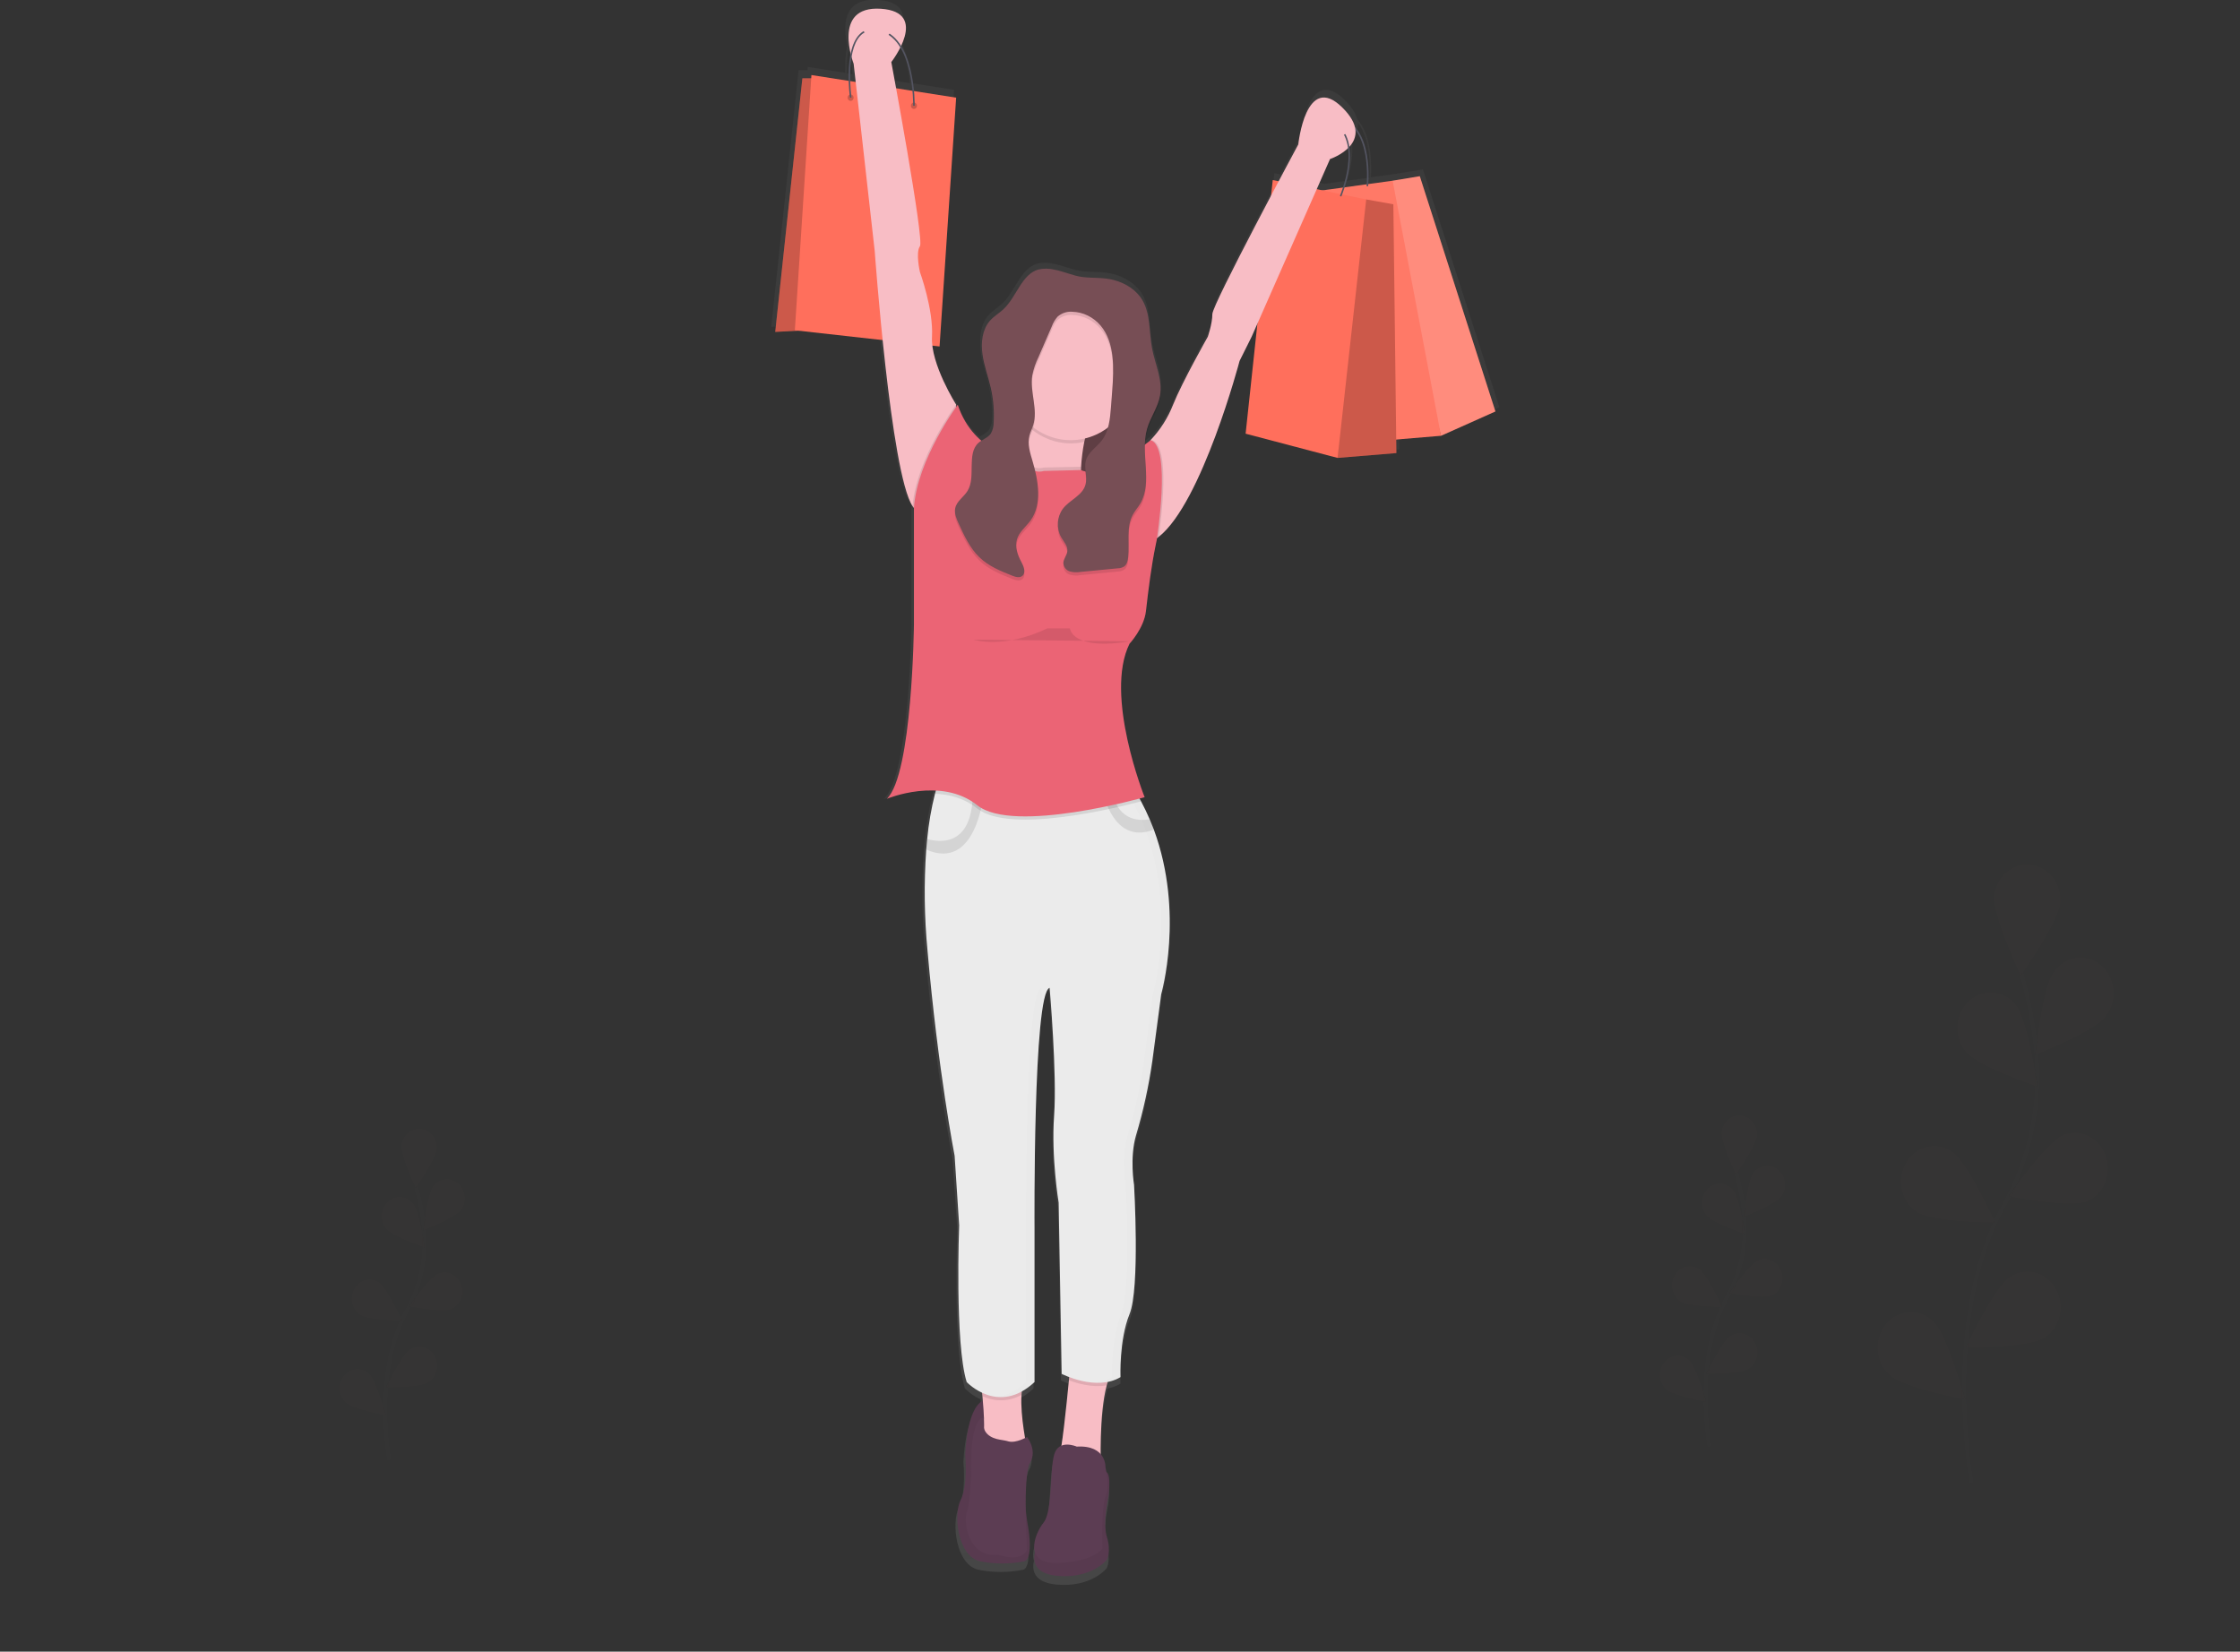 <svg width="1074" height="792" viewBox="0 0 1074 792" fill="none" xmlns="http://www.w3.org/2000/svg">
<rect x="0" y="0" width="1074" height="792" fill="#333333" stroke="none"/>
<g clip-path="url(#clip0)">
<path d="M718.91 195.278L682.25 81.226L669.07 83.37L657.27 84.988C657.57 80.701 658.09 65.311 650.77 57.241C650.06 54.476 648.19 51.336 644.59 47.799C627.05 30.566 623.4 65.815 623.4 65.815C623.4 65.815 619.4 73.253 613.89 83.648L611 83.059L610.18 90.732C597.98 113.849 581.77 145.133 581.77 148.069C581.77 152.774 579.58 159.033 579.58 159.033C579.58 159.033 567.16 180.96 562.77 191.935C560.214 198.409 556.474 204.269 551.77 209.168C551.77 209.168 550.71 210.036 548.97 211.311C549.081 209.237 549.416 207.183 549.97 205.192C551.57 199.587 555.29 194.785 556.28 189.02C556.512 187.638 556.599 186.232 556.54 184.829C556.77 178.067 553.7 171.411 552.42 164.649C550.93 156.814 551.73 148.187 547.83 141.382C544.83 136.184 539.51 132.947 533.98 131.458C528.9 130.097 523.9 130.579 518.78 130C514.08 129.464 509.59 127.235 504.89 126.41C502.379 125.825 499.781 125.825 497.27 126.41C489.32 128.757 486.83 139.496 480.69 145.401C478.48 147.544 475.77 149.023 473.77 151.37C470.86 154.789 469.85 159.558 470 164.231C469.962 165.797 470.049 167.364 470.26 168.914C471.02 174.519 473.04 179.824 474.26 185.322C475.182 189.391 475.682 193.557 475.75 197.743C475.75 198.687 475.75 199.63 475.67 200.562C475.706 202.45 475.238 204.309 474.32 205.921C473.21 207.56 471.38 208.353 469.75 209.404C464.422 204.872 460.423 198.793 458.23 191.892C458.23 191.892 457.96 192.256 457.5 192.964V191.892C457.5 191.892 447.5 176.159 445.98 163.309L449.46 163.695L457.46 43.073L437.03 39.858C436.46 33.631 434.91 24.597 430.8 18.006C434.23 10.761 435.96 0.954 420.92 -0.021C403.32 -1.168 404.4 13.526 406.27 21.564C405.422 25.95 405.086 30.432 405.27 34.907L387.27 32.099L387.17 33.663H382.89L369.79 156.718L380.95 156.118L421.85 160.683C425.12 192.546 430.26 231.921 436.36 241.202C436.563 241.515 436.787 241.812 437.03 242.091V298.474C437.03 298.474 436.3 371.351 423.87 383.065C431.495 380.157 439.56 378.802 447.65 379.067C447.51 379.55 447.37 380.064 447.23 380.611C445.411 387.804 444.143 395.145 443.44 402.56C443.267 404.196 443.11 405.903 442.97 407.682C441.825 424.007 442.036 440.408 443.6 456.692C448.72 514.651 456.76 556.169 456.76 556.169L459 589.864C459 589.864 456.81 647.04 462.65 665.838C464.851 668.011 467.38 669.769 470.13 671.036C470.18 671.572 470.24 672.107 470.29 672.675C470.34 673.243 470.42 674.122 470.49 674.872C467.87 676.148 462.98 681.206 461.92 701.076C461.92 701.076 463.38 715.962 459.73 723.003C456.08 730.044 458.27 750.418 469.23 752.765C476.235 754.146 483.415 754.146 490.42 752.765C490.42 752.765 495.54 752.765 491.88 733.185L491.24 728.169C491.16 718.47 491.54 708.085 493.34 704.988C496.99 698.718 491.88 692.459 491.88 692.459C491.88 692.459 491.52 692.674 490.93 692.963C489.99 687.551 488.76 678.763 489.2 672.054C489.2 671.486 489.29 670.982 489.35 670.393C491.58 669.144 493.659 667.607 495.54 665.816V591.428C495.54 591.428 494.81 477.076 502.85 474.718C502.85 474.718 506.5 516.226 505.04 536.599C503.58 556.973 507.23 578.9 507.23 578.9L508.69 661.926C508.69 661.926 510.09 662.644 512.35 663.491L512.2 665.002C511.31 674.229 509.88 688.162 508.58 696.693C507.703 697.066 506.922 697.66 506.304 698.425C505.686 699.19 505.249 700.103 505.03 701.087C502.84 708.921 504.3 728.501 499.91 733.988C497.32 737.204 494.22 743.752 495.74 748.382C494.79 752.443 495.21 758.788 506.49 759.838C523.3 761.403 530.61 752.004 530.61 752.004C530.61 752.004 532.8 748.092 530.61 741.04C528.42 733.988 531.34 721.46 531.34 721.46C531.34 721.46 532.91 710.829 530.34 709.435C530.12 708.171 529.92 707.367 529.92 707.367C529.955 704.958 529.128 702.627 527.61 700.851C527.55 692.652 527.86 677.487 530.55 667.499C530.71 666.931 530.87 666.427 531.04 665.838C533.206 665.437 535.295 664.651 537.22 663.512C537.22 663.512 536.49 645.497 541.61 632.968C546.73 620.44 543.8 570.305 543.8 570.305C543.8 570.305 541.61 557.133 544.7 546.459C548.24 534.63 550.895 522.517 552.64 510.235L556.95 477.88C556.95 477.88 568.3 438.494 553.35 398.069C552.74 396.397 552.07 394.725 551.35 393.053C550.11 390.149 548.73 387.234 547.19 384.34C546.95 383.89 546.69 383.429 546.44 382.979C548.01 382.561 548.9 382.315 548.9 382.315C548.9 382.315 529.17 333.016 541.59 307.905C541.59 307.905 548.59 300.403 549.59 292.162C550.83 281.262 552.18 270.374 554.4 259.657L554.79 257.77C554.79 257.77 554.85 257.406 554.95 256.752C555.23 256.559 555.5 256.356 555.77 256.141C576.83 239.658 594.99 170.833 594.99 170.833L600.84 159.044L603.62 152.742L597.92 206.039L642.5 217.827L671 215.48L670.92 208.911L692.64 207.1L718.91 195.278ZM436.31 39.879L428.39 38.636C427 30.973 426.06 25.947 426.06 25.947C427.72 23.748 429.189 21.391 430.45 18.906C434.28 25.186 435.75 33.76 436.31 39.836V39.879ZM406.73 23.428C407.28 25.443 407.78 26.74 407.78 26.74L408.78 35.582L406.08 35.164C405.926 31.224 406.147 27.277 406.74 23.386L406.73 23.428ZM656.53 85.17L645.81 86.649C647.32 81.891 649.19 74.088 648.1 67.026C649.149 65.996 649.96 64.72 650.47 63.297C650.98 61.875 651.175 60.344 651.04 58.827C657.41 66.983 656.81 81.387 656.53 85.138V85.17ZM638.73 72.942C641.925 71.797 644.888 70.011 647.46 67.68C648.38 74.614 646.46 82.234 645 86.756L635 88.128L632.24 87.56L638.73 72.942Z" fill="url(#paint0_linear)"/>
<path d="M717 197.303L690.91 208.974L660.6 95.704L667.71 86.659L680.74 84.494L717 197.303Z" fill="#FF6F5C"/>
<path opacity="0.2" d="M717 197.303L690.91 208.974L660.6 95.704L667.71 86.659L680.74 84.494L717 197.303Z" fill="white"/>
<path d="M667.71 86.659L622.43 92.886L645.64 212.747L690.91 208.974L667.71 86.659Z" fill="#FF6F5C"/>
<path opacity="0.07" d="M667.71 86.659L622.43 92.886L645.64 212.747L690.91 208.974L667.71 86.659Z" fill="white"/>
<path d="M655.94 89.36L655.22 89.263C655.22 88.974 658.22 60.681 641.65 57.112L641.79 56.351C659.07 60.07 656 89.07 655.94 89.36Z" fill="#535461"/>
<path d="M538.32 171.947H488.44V250.193H538.32V171.947Z" fill="#774E55"/>
<path opacity="0.2" d="M538.32 171.947H488.44V250.193H538.32V171.947Z" fill="black"/>
<path d="M669.51 217.259L641.32 219.584L645.66 101.835L655.05 95.64L668.06 97.966L669.51 217.259Z" fill="#FF6F5C"/>
<path opacity="0.2" d="M669.51 217.259L641.32 219.584L645.66 101.835L655.05 95.64L668.06 97.966L669.51 217.259Z" fill="black"/>
<path d="M655.05 95.64L610.24 86.338L597.23 207.967L641.32 219.584L655.05 95.64Z" fill="#FF6F5C"/>
<path d="M391.22 37.542H384.71L371.7 159.161L400.61 157.618L391.22 37.542Z" fill="#FF6F5C"/>
<path opacity="0.2" d="M391.22 37.542H384.71L371.7 159.161L400.61 157.618L391.22 37.542Z" fill="black"/>
<path d="M389.05 35.988L381.1 158.389L450.49 166.138L458.44 46.834L389.05 35.988Z" fill="#FF6F5C"/>
<path d="M472.9 671.228C472.9 671.228 464.23 670.456 462.78 697.571C462.78 697.571 464.23 712.286 460.61 719.262C456.99 726.239 459.16 746.377 470.01 748.703C476.952 750.074 484.068 750.074 491.01 748.703C491.01 748.703 496.07 748.703 492.46 729.337L485.23 672.782L472.9 671.228Z" fill="#5C3D53"/>
<path opacity="0.05" d="M472.9 671.228C472.9 671.228 464.23 670.456 462.78 697.571C462.78 697.571 464.23 712.286 460.61 719.262C456.99 726.239 459.16 746.377 470.01 748.703C476.952 750.074 484.068 750.074 491.01 748.703C491.01 748.703 496.07 748.703 492.46 729.337L485.23 672.782L472.9 671.228Z" fill="black"/>
<path d="M518.35 223.882C517.73 235.414 519.88 242.101 519.88 242.101L501.09 247.524C501.09 247.524 470.01 252.175 482.3 238.95C486.55 234.396 488.64 226.583 489.55 218.33C490.119 212.694 490.297 207.019 490.08 201.354C489.913 196.047 489.486 190.752 488.8 185.493C488.8 185.493 534.34 168.453 524.22 196.339C522.376 201.383 520.922 206.58 519.87 211.879C519.088 215.834 518.58 219.846 518.35 223.882Z" fill="#F8BDC5"/>
<path opacity="0.1" d="M524.22 196.35C522.376 201.394 520.922 206.591 519.87 211.889C514.48 213.117 508.882 212.79 503.648 210.941C498.415 209.092 493.733 205.787 490.08 201.365C489.913 196.058 489.486 190.763 488.8 185.504C488.8 185.504 534.34 168.463 524.22 196.35Z" fill="black"/>
<path d="M513.38 211.064C530.545 211.064 544.46 196.151 544.46 177.755C544.46 159.359 530.545 144.446 513.38 144.446C496.215 144.446 482.3 159.359 482.3 177.755C482.3 196.151 496.215 211.064 513.38 211.064Z" fill="#F8BDC5"/>
<path d="M458.44 194.024V204.098L442.54 248.253L438.2 243.602C437.961 243.326 437.74 243.032 437.54 242.723C427.04 226.733 419.4 120.429 419.4 120.429L409.29 30.544C409.29 30.544 398.45 2.679 422.29 4.201C446.13 5.723 427.35 29.762 427.35 29.762C427.35 29.762 443.25 114.974 441.08 118.071C438.91 121.168 441.08 130.471 441.08 130.471C441.08 130.471 447.59 148.294 446.86 161.454C446.13 174.615 458.44 194.024 458.44 194.024Z" fill="#F8BDC5"/>
<path d="M637.7 76.274L600.11 161.487L594.33 173.083C594.33 173.083 576.33 241.158 555.54 257.459C554.345 258.415 553.05 259.217 551.68 259.849L547.34 222.66L551.34 211.857L551.64 211.032C556.278 206.184 559.964 200.39 562.48 193.992C566.82 183.146 579.11 161.454 579.11 161.454C579.11 161.454 581.28 155.26 581.28 150.609C581.28 145.957 622.48 69.265 622.48 69.265C622.48 69.265 626.09 34.402 643.48 51.443C660.87 68.483 637.7 76.274 637.7 76.274Z" fill="#F8BDC5"/>
<path d="M492.41 694.463C492.41 694.463 467.83 705.309 470.72 695.235C472.48 689.126 471.83 677.583 471.05 669.513C470.55 664.251 469.99 660.414 469.99 660.414L490.99 662.74C490.256 664.703 489.847 666.789 489.78 668.902C489.09 679.18 492.41 694.463 492.41 694.463Z" fill="#F8BDC5"/>
<path d="M530.63 664.326C526.84 678.43 527.83 702.994 527.83 702.994C527.83 702.994 505.42 706.091 507.59 699.896C509.1 695.61 511.31 674.368 512.51 661.883C513.04 656.428 513.37 652.644 513.37 652.644L533.61 657.296C532.232 659.429 531.223 661.81 530.63 664.326Z" fill="#F8BDC5"/>
<path opacity="0.1" d="M470 660.382L491 662.708C490.266 664.671 489.857 666.756 489.79 668.87C486.919 670.481 483.745 671.372 480.505 671.478C477.266 671.584 474.047 670.901 471.09 669.481C470.56 664.208 470 660.382 470 660.382Z" fill="black"/>
<path opacity="0.1" d="M533.62 657.285C532.234 659.42 531.218 661.805 530.62 664.326C523.79 665.505 516.62 663.437 512.51 661.883C513.04 656.428 513.37 652.644 513.37 652.644L533.62 657.285Z" fill="black"/>
<path d="M556.75 476.775L552.49 508.777C550.762 520.924 548.133 532.905 544.63 544.604C541.57 555.161 543.74 568.182 543.74 568.182C543.74 568.182 546.63 617.76 541.57 630.16C536.51 642.56 537.23 660.372 537.23 660.372C525.66 667.348 509.04 658.818 509.04 658.818L507.59 576.702C507.59 576.702 503.98 555.011 505.42 534.905C506.86 514.8 503.25 473.71 503.25 473.71C495.25 476.036 496.02 589.134 496.02 589.134V662.729C478.67 678.998 463.49 662.729 463.49 662.729C457.71 644.135 459.88 587.58 459.88 587.58L457.71 554.271C457.71 554.271 449.71 513.214 444.71 455.888C443.164 439.781 442.956 423.56 444.09 407.414C444.23 405.656 444.383 403.966 444.55 402.345C445.243 395.013 446.494 387.755 448.29 380.642C448.863 378.297 449.599 376.001 450.49 373.773L528.16 377.641L532.74 377.867L543.74 378.413C544.94 380.353 546.07 382.325 547.12 384.297C548.64 387.158 550.01 390.041 551.23 392.871C551.93 394.521 552.59 396.182 553.23 397.833C568 437.797 556.75 476.775 556.75 476.775Z" fill="#EBEBEB"/>
<path opacity="0.1" d="M471.45 381.5C471.45 381.5 468.05 417.938 444.08 407.392C444.22 405.635 444.373 403.945 444.54 402.323C450.18 403.963 465.79 406.224 466.38 381.489L471.45 381.5Z" fill="black"/>
<path opacity="0.1" d="M553.19 397.843C536.59 404.199 530.33 387.276 528.19 377.62L532.77 377.845C535.26 393.031 545.2 393.921 551.25 392.849C551.93 394.542 552.58 396.204 553.19 397.843Z" fill="black"/>
<path d="M479.34 690.348C475.65 689.726 470.01 687.55 471.78 679.952C471.78 679.952 464.95 677.423 465.67 707.634C465.67 707.634 464.95 722.349 463.5 725.457C462.05 728.565 463.5 747.149 478.68 745.595C478.68 745.595 489.52 749.463 492.41 743.269C492.41 743.269 490.24 707.634 493.86 701.472C497.48 695.31 492.41 689.072 492.41 689.072C492.41 689.072 487.29 692.116 483.61 691.216C482.21 690.798 480.77 690.594 479.34 690.348Z" fill="#5C3D53"/>
<path d="M497.47 740.943C497.47 740.943 490.24 754.115 506.87 755.658C523.5 757.201 530.72 747.91 530.72 747.91C530.72 747.91 532.89 744.041 530.72 737.064C528.55 730.087 531.44 717.698 531.44 717.698C531.44 717.698 533.61 702.983 528.55 706.08C523.49 709.178 497.47 740.943 497.47 740.943Z" fill="#5C3D53"/>
<path opacity="0.05" d="M497.47 740.943C497.47 740.943 490.24 754.115 506.87 755.658C523.5 757.201 530.72 747.91 530.72 747.91C530.72 747.91 532.89 744.041 530.72 737.064C528.55 730.087 531.44 717.698 531.44 717.698C531.44 717.698 533.61 702.983 528.55 706.08C523.49 709.178 497.47 740.943 497.47 740.943Z" fill="black"/>
<path d="M516.27 693.691C516.27 693.691 507.6 689.822 505.43 697.56C503.26 705.298 504.71 724.675 500.37 730.098C496.03 735.52 490.25 750.235 507.6 749.464C524.95 748.692 528.6 742.487 528.6 742.487C528.6 742.487 527.88 723.121 530.05 717.698C532.22 712.275 530.05 703.765 530.05 703.765C530.05 703.765 530.72 692.866 516.27 693.691Z" fill="#5C3D53"/>
<path opacity="0.2" d="M407.84 48.388C408.641 48.388 409.29 47.692 409.29 46.834C409.29 45.976 408.641 45.28 407.84 45.28C407.039 45.28 406.39 45.976 406.39 46.834C406.39 47.692 407.039 48.388 407.84 48.388Z" fill="black"/>
<path opacity="0.2" d="M438.2 52.257C439.001 52.257 439.65 51.561 439.65 50.703C439.65 49.845 439.001 49.149 438.2 49.149C437.399 49.149 436.75 49.845 436.75 50.703C436.75 51.561 437.399 52.257 438.2 52.257Z" fill="black"/>
<path d="M438.56 50.714H437.84C437.84 50.382 438.35 17.705 420.84 14.693C417.39 14.104 414.57 14.94 412.46 17.18C405.23 24.864 408.22 46.566 408.25 46.781L407.54 46.898C407.41 45.987 404.47 24.585 411.96 16.633C414.24 14.2 417.28 13.289 420.96 13.922C439.08 17.03 438.57 50.382 438.56 50.714Z" fill="#535461"/>
<path d="M643.09 94.258L642.44 93.925C642.55 93.668 653.69 67.808 638.97 58.794L639.33 58.119C654.62 67.486 643.21 93.99 643.09 94.258Z" fill="#535461"/>
<path opacity="0.1" d="M519.88 242.058L501.09 247.481C501.09 247.481 470.01 252.133 482.3 238.908C486.55 234.353 488.64 226.54 489.55 218.288C494.46 226.54 500.37 224.193 500.37 224.193L518.29 223.818H518.36C517.73 235.414 519.88 242.058 519.88 242.058Z" fill="black"/>
<path opacity="0.1" d="M555.55 257.48C554.355 258.437 553.06 259.239 551.69 259.87L547.35 222.682L551.35 211.879L552.35 211.054C561.38 213.808 556.72 249.432 555.55 257.48Z" fill="black"/>
<path opacity="0.1" d="M458.44 194.024V204.098L442.54 248.253L438.2 243.602C437.961 243.326 437.74 243.032 437.54 242.723C439.42 219.702 458.44 194.024 458.44 194.024Z" fill="black"/>
<path opacity="0.1" d="M547.11 384.275C537 386.987 484.22 400.276 468.56 387.694C462.38 382.732 455.1 380.91 448.29 380.621C448.863 378.276 449.599 375.979 450.49 373.751L528.16 377.62L532.74 377.845L543.74 378.392C544.94 380.342 546.06 382.303 547.11 384.275Z" fill="black"/>
<path d="M411.1 10.814C411.1 10.814 421.94 30.18 429.17 10.814H411.1Z" fill="#F8BDC5"/>
<path d="M634.09 50.703C634.09 50.703 629.75 73.949 647.09 63.103L634.09 50.703Z" fill="#F8BDC5"/>
<g opacity="0.1">
<path opacity="0.1" d="M499.89 481.352C499.54 476.636 499.28 473.689 499.28 473.689C491.28 476.015 492.05 589.113 492.05 589.113V662.708C486.97 667.466 482.05 669.438 477.7 669.856C482.92 670.349 489.14 668.785 495.7 662.708V589.113C495.7 589.113 495.14 507.159 499.89 481.352Z" fill="black"/>
<path opacity="0.1" d="M552.83 397.843C552.22 396.193 551.57 394.532 550.83 392.881C549.61 390.009 548.24 387.126 546.72 384.308C545.72 382.336 544.54 380.374 543.34 378.424L532.34 377.877L527.76 377.652L450.09 373.783L450.02 373.955L524.15 377.652L528.73 377.877L539.73 378.424C540.93 380.364 542.06 382.336 543.11 384.308C544.63 387.169 546 390.052 547.22 392.881C547.92 394.532 548.58 396.193 549.22 397.843C564 437.818 552.78 476.775 552.78 476.775L548.52 508.777C546.792 520.924 544.163 532.905 540.66 544.604C537.6 555.161 539.77 568.182 539.77 568.182C539.77 568.182 542.66 617.76 537.6 630.16C532.54 642.56 533.26 660.371 533.26 660.371C530.468 661.987 527.37 662.903 524.2 663.051C528.575 663.473 532.972 662.543 536.87 660.371C536.87 660.371 536.15 642.549 541.21 630.16C546.27 617.771 543.38 568.182 543.38 568.182C543.38 568.182 541.21 555.15 544.27 544.604C547.773 532.905 550.402 520.924 552.13 508.777L556.39 476.775C556.39 476.775 567.61 437.797 552.83 397.843Z" fill="black"/>
</g>
<path d="M518.29 225.404C528.29 230.452 551.69 211.064 551.69 211.064C561.81 214.162 554.58 259.099 554.58 259.099L554.19 260.963C551.99 271.563 550.66 282.334 549.43 293.115C548.5 301.249 541.57 308.687 541.57 308.687C529.28 333.476 548.8 382.282 548.8 382.282C548.8 382.282 485.91 400.105 468.57 386.151C451.23 372.197 425.2 383.054 425.2 383.054C437.49 371.436 438.2 299.385 438.2 299.385V243.655C439.65 220.41 459.2 194.078 459.2 194.078C467.2 218.095 489.43 219.681 489.43 219.681C494.36 228.255 500.43 225.843 500.43 225.843L518.29 225.404Z" fill="#EB6475"/>
<path opacity="0.1" d="M505.29 130.814C502.809 130.236 500.241 130.236 497.76 130.814C489.9 133.14 487.43 143.76 481.36 149.59C479.18 151.734 476.49 153.17 474.51 155.496C470.99 159.632 470.28 165.763 471.03 171.304C471.78 176.844 473.78 182.096 475.03 187.529C476.264 192.968 476.733 198.575 476.42 204.162C476.448 206.017 475.983 207.842 475.08 209.425C473.63 211.568 470.96 212.243 469.08 213.958C463.34 219.252 468.08 230.237 463.87 237C462.06 239.926 458.67 241.855 457.98 245.284C457.49 247.717 458.53 250.171 459.55 252.411C462.23 258.306 465.01 264.361 469.55 268.755C474.09 273.149 479.7 275.357 485.28 277.597C486.97 278.272 489.09 278.861 490.38 277.522C491.97 275.85 490.77 273.02 489.67 270.952C487.93 267.737 486.57 263.857 487.59 260.235C488.61 256.612 491.88 254.212 494.08 251.189C499.75 243.366 497.89 232.134 495.08 222.703C493.89 218.727 492.55 214.494 493.56 210.453C493.99 208.717 494.84 207.142 495.38 205.438C497.78 197.85 493.75 189.523 494.93 181.613C495.544 178.525 496.553 175.542 497.93 172.75L504.28 158.121C504.919 156.361 505.874 154.751 507.09 153.384C509.063 151.684 511.565 150.849 514.09 151.048C516.664 151.11 519.2 151.731 521.543 152.876C523.886 154.02 525.987 155.662 527.72 157.703C534.52 165.806 534.09 178.066 533.27 188.869L532.68 196.671C532.25 202.287 531.68 208.278 528.38 212.65C525.81 216.037 521.66 218.341 520.6 222.564C519.68 226.197 521.41 230.141 520.5 233.774C519.14 239.208 512.88 241.169 509.57 245.563C508.178 247.473 507.355 249.788 507.209 252.206C507.062 254.624 507.599 257.034 508.75 259.12C510.01 261.264 512.02 263.407 511.75 265.926C511.52 267.951 509.82 269.591 509.83 271.627C509.911 272.538 510.248 273.402 510.796 274.104C511.344 274.806 512.078 275.313 512.9 275.56C514.555 276.02 516.281 276.107 517.97 275.818L535.9 274.081C537.023 274.077 538.124 273.751 539.09 273.138C540.34 272.174 540.75 270.395 540.92 268.755C541.64 261.917 539.92 254.447 543.11 248.467C544.11 246.549 545.58 244.952 546.69 243.109C552.81 232.82 546.64 218.866 549.97 207.195C551.55 201.655 555.23 196.896 556.21 191.205C557.51 183.618 553.82 176.201 552.39 168.699C550.92 160.951 551.71 152.42 547.85 145.679C544.9 140.534 539.62 137.33 534.16 135.862C529.16 134.511 524.16 134.994 519.16 134.415C514.38 133.826 509.94 131.618 505.29 130.814Z" fill="black"/>
<path d="M505.29 129.26C502.809 128.682 500.241 128.682 497.76 129.26C489.9 131.586 487.43 142.206 481.36 148.036C479.18 150.18 476.49 151.616 474.51 153.942C470.99 158.078 470.28 164.209 471.03 169.749C471.78 175.29 473.78 180.542 475.03 185.975C476.264 191.414 476.733 197.021 476.42 202.608C476.448 204.463 475.983 206.288 475.08 207.871C473.63 210.014 470.96 210.689 469.08 212.404C463.34 217.698 468.08 228.683 463.87 235.446C462.06 238.372 458.67 240.301 457.98 243.73C457.49 246.163 458.53 248.617 459.55 250.857C462.23 256.752 465.01 262.807 469.55 267.201C474.09 271.595 479.7 273.803 485.28 276.043C486.97 276.718 489.09 277.307 490.38 275.967C491.97 274.296 490.77 271.466 489.67 269.398C487.93 266.183 486.57 262.303 487.59 258.681C488.61 255.058 491.88 252.658 494.08 249.635C499.75 241.812 497.89 230.58 495.08 221.149C493.89 217.173 492.55 212.94 493.56 208.899C493.99 207.163 494.84 205.588 495.38 203.884C497.78 196.296 493.75 187.969 494.93 180.059C495.544 176.971 496.553 173.988 497.93 171.196L504.28 156.567C504.919 154.807 505.874 153.197 507.09 151.83C509.063 150.13 511.565 149.295 514.09 149.494C516.664 149.556 519.2 150.177 521.543 151.322C523.886 152.466 525.987 154.108 527.72 156.149C534.52 164.252 534.09 176.512 533.27 187.315L532.68 195.117C532.25 200.733 531.68 206.724 528.38 211.096C525.81 214.483 521.66 216.787 520.6 221.01C519.68 224.643 521.41 228.587 520.5 232.22C519.14 237.654 512.88 239.615 509.57 244.009C508.178 245.919 507.355 248.234 507.209 250.652C507.062 253.07 507.599 255.48 508.75 257.566C510.01 259.71 512.02 261.853 511.75 264.372C511.52 266.397 509.82 268.037 509.83 270.073C509.911 270.984 510.248 271.848 510.796 272.55C511.344 273.252 512.078 273.759 512.9 274.006C514.555 274.466 516.281 274.553 517.97 274.263L535.9 272.527C537.023 272.523 538.124 272.197 539.09 271.584C540.34 270.62 540.75 268.841 540.92 267.201C541.64 260.363 539.92 252.893 543.11 246.913C544.11 244.995 545.58 243.398 546.69 241.555C552.81 231.266 546.64 217.312 549.97 205.641C551.55 200.101 555.23 195.342 556.21 189.651C557.51 182.064 553.82 174.647 552.39 167.145C550.92 159.397 551.71 150.866 547.85 144.125C544.9 138.98 539.62 135.776 534.16 134.308C529.16 132.957 524.16 133.44 519.16 132.861C514.38 132.282 509.94 130.074 505.29 129.26Z" fill="#774E55"/>
<path opacity="0.1" d="M466.75 306.737C466.75 306.737 481.21 311.388 502.17 301.314H513C513 301.314 513.72 312.159 541.91 307.508" fill="black"/>
<g opacity="0.1">
<path opacity="0.1" d="M945.26 710.967C945.26 710.967 930.78 632.346 960.6 578.46C973.24 555.945 978.725 529.644 976.23 503.504C974.944 491.104 972.601 478.857 969.23 466.916" stroke="#535461" stroke-width="2" stroke-miterlimit="10"/>
<path opacity="0.1" d="M987.85 432.835C987.05 442.213 968.85 467.859 968.85 467.859C968.85 467.859 955.33 439.094 956.14 429.706C956.606 425.269 958.676 421.205 961.905 418.386C965.135 415.566 969.267 414.215 973.415 414.623C977.564 415.032 981.397 417.166 984.094 420.569C986.791 423.971 988.136 428.371 987.84 432.824L987.85 432.835Z" fill="#FF6F5C"/>
<path opacity="0.1" d="M1009.6 487.385C1004.17 494.791 975.9 505.733 975.9 505.733C975.9 505.733 979.14 473.71 984.57 466.305C985.824 464.436 987.419 462.858 989.258 461.667C991.096 460.476 993.14 459.696 995.268 459.374C997.395 459.052 999.561 459.195 1001.64 459.794C1003.71 460.393 1005.65 461.436 1007.34 462.859C1009.03 464.283 1010.43 466.058 1011.46 468.078C1012.49 470.098 1013.13 472.32 1013.34 474.612C1013.55 476.903 1013.32 479.216 1012.67 481.412C1012.03 483.607 1010.97 485.639 1009.57 487.385H1009.6Z" fill="#FF6F5C"/>
<path opacity="0.1" d="M1000.84 576.049C992.66 579.5 963.11 573.648 963.11 573.648C963.11 573.648 980.99 547.755 989.17 544.304C993.082 542.729 997.414 542.864 1001.23 544.682C1005.05 546.5 1008.05 549.854 1009.58 554.021C1011.11 558.188 1011.06 562.833 1009.42 566.954C1007.79 571.075 1004.7 574.342 1000.84 576.049Z" fill="#FF6F5C"/>
<path opacity="0.1" d="M980.11 641.584C972.59 646.471 942.54 646.053 942.54 646.053C942.54 646.053 956.08 617.299 963.6 612.412C965.388 611.206 967.382 610.393 969.466 610.022C971.551 609.65 973.683 609.726 975.739 610.247C977.795 610.767 979.734 611.721 981.443 613.053C983.152 614.385 984.596 616.068 985.692 618.004C986.788 619.94 987.513 622.09 987.825 624.33C988.137 626.569 988.031 628.853 987.511 631.047C986.992 633.242 986.07 635.304 984.799 637.113C983.528 638.922 981.934 640.442 980.11 641.584Z" fill="#FF6F5C"/>
<path opacity="0.1" d="M942.46 504.244C948.18 511.403 976.85 521.048 976.85 521.048C976.85 521.048 972.35 489.197 966.64 482.048C965.291 480.31 963.632 478.876 961.761 477.831C959.891 476.786 957.845 476.149 955.742 475.959C953.64 475.768 951.523 476.028 949.515 476.722C947.507 477.416 945.648 478.53 944.045 480.001C942.443 481.472 941.129 483.27 940.181 485.29C939.232 487.31 938.668 489.511 938.52 491.767C938.373 494.023 938.645 496.287 939.321 498.429C939.998 500.571 941.065 502.547 942.46 504.244Z" fill="#FF6F5C"/>
<path opacity="0.1" d="M919.12 581.214C926.57 586.209 956.63 586.219 956.63 586.219C956.63 586.219 943.45 557.283 935.99 552.278C934.217 551.054 932.235 550.22 930.158 549.825C928.082 549.429 925.953 549.479 923.895 549.973C921.837 550.466 919.891 551.393 918.17 552.699C916.449 554.006 914.987 555.665 913.87 557.582C912.752 559.499 912.001 561.634 911.66 563.865C911.319 566.095 911.395 568.376 911.884 570.575C912.372 572.774 913.264 574.846 914.506 576.673C915.748 578.499 917.316 580.043 919.12 581.214Z" fill="#FF6F5C"/>
<path opacity="0.1" d="M906 659.332C912.56 665.602 942.18 671.067 942.18 671.067C942.18 671.067 933.75 640.148 927.18 633.879C925.635 632.299 923.809 631.069 921.811 630.262C919.812 629.454 917.683 629.086 915.55 629.178C913.416 629.271 911.322 629.822 909.391 630.8C907.46 631.778 905.733 633.162 904.312 634.87C902.89 636.578 901.804 638.575 901.118 640.742C900.432 642.909 900.159 645.202 900.317 647.485C900.474 649.767 901.058 651.992 902.035 654.027C903.011 656.063 904.36 657.867 906 659.332Z" fill="#FF6F5C"/>
</g>
<g opacity="0.1">
<path opacity="0.1" d="M819.63 693.713C819.63 693.713 811.86 651.498 827.86 622.561C834.647 610.47 837.591 596.345 836.25 582.308C835.566 575.651 834.314 569.075 832.51 562.663" stroke="#535461" stroke-width="2" stroke-miterlimit="10"/>
<path opacity="0.1" d="M842.5 544.358C842.07 549.395 832.3 563.167 832.3 563.167C832.3 563.167 825.04 547.723 825.47 542.686C825.795 540.374 826.932 538.282 828.649 536.839C830.366 535.396 832.533 534.711 834.706 534.924C836.879 535.138 838.894 536.234 840.337 537.988C841.78 539.742 842.543 542.021 842.47 544.358H842.5Z" fill="#FF6F5C"/>
<path opacity="0.1" d="M854.17 573.648C851.25 577.624 836.07 583.497 836.07 583.497C836.07 583.497 837.81 566.35 840.73 562.331C842.155 560.502 844.189 559.341 846.4 559.092C848.611 558.844 850.826 559.528 852.574 561C854.322 562.472 855.467 564.616 855.765 566.977C856.062 569.339 855.491 571.731 854.17 573.648Z" fill="#FF6F5C"/>
<path opacity="0.1" d="M849.47 621.275C845.08 623.129 829.21 619.989 829.21 619.989C829.21 619.989 838.81 606.057 843.21 604.235C845.301 603.431 847.601 603.532 849.625 604.514C851.648 605.497 853.235 607.284 854.05 609.499C854.865 611.713 854.843 614.181 853.99 616.379C853.137 618.577 851.52 620.333 849.48 621.275H849.47Z" fill="#FF6F5C"/>
<path opacity="0.1" d="M838.34 656.428C834.34 659.053 818.17 658.828 818.17 658.828C818.17 658.828 825.44 643.385 829.48 640.759C830.441 640.101 831.514 639.656 832.638 639.449C833.761 639.242 834.912 639.279 836.022 639.556C837.132 639.832 838.18 640.344 839.103 641.062C840.026 641.779 840.805 642.686 841.396 643.731C841.987 644.776 842.377 645.937 842.543 647.146C842.709 648.354 842.648 649.586 842.363 650.769C842.078 651.952 841.576 653.062 840.885 654.034C840.194 655.006 839.329 655.82 838.34 656.428Z" fill="#FF6F5C"/>
<path opacity="0.1" d="M818.12 582.715C821.19 586.562 836.59 591.739 836.59 591.739C836.59 591.739 834.18 574.591 831.11 570.797C829.635 568.95 827.536 567.806 825.275 567.617C823.013 567.428 820.774 568.21 819.05 569.79C817.326 571.37 816.259 573.62 816.082 576.044C815.906 578.468 816.635 580.867 818.11 582.715H818.12Z" fill="#FF6F5C"/>
<path opacity="0.1" d="M805.59 624.03C809.59 626.709 825.73 626.72 825.73 626.72C825.73 626.72 818.65 611.18 814.65 608.5C812.728 607.259 810.428 606.878 808.246 607.438C806.064 607.997 804.175 609.454 802.986 611.493C801.797 613.533 801.404 615.991 801.891 618.338C802.378 620.685 803.707 622.733 805.59 624.04V624.03Z" fill="#FF6F5C"/>
<path opacity="0.1" d="M798.56 665.977C802.08 669.342 817.99 672.278 817.99 672.278C817.99 672.278 813.47 655.677 809.99 652.312C808.291 650.744 806.086 649.954 803.849 650.112C801.612 650.27 799.522 651.363 798.03 653.157C796.538 654.95 795.762 657.299 795.871 659.699C795.979 662.099 796.963 664.357 798.61 665.987L798.56 665.977Z" fill="#FF6F5C"/>
</g>
<g opacity="0.1">
<path opacity="0.1" d="M186.63 700.143C186.63 700.143 178.86 657.928 194.86 628.992C201.647 616.9 204.591 602.775 203.25 588.738C202.566 582.081 201.314 575.505 199.51 569.093" stroke="#535461" stroke-width="2" stroke-miterlimit="10"/>
<path opacity="0.1" d="M209.5 550.788C209.07 555.825 199.3 569.597 199.3 569.597C199.3 569.597 192.04 554.154 192.47 549.116C192.795 546.804 193.932 544.712 195.649 543.269C197.366 541.826 199.533 541.141 201.706 541.355C203.879 541.568 205.894 542.664 207.337 544.418C208.78 546.172 209.544 548.451 209.47 550.788H209.5Z" fill="#FF6F5C"/>
<path opacity="0.1" d="M221.17 580.078C218.25 584.054 203.07 589.927 203.07 589.927C203.07 589.927 204.81 572.78 207.73 568.761C209.155 566.933 211.189 565.771 213.4 565.522C215.611 565.274 217.826 565.959 219.574 567.431C221.322 568.903 222.467 571.047 222.765 573.408C223.062 575.769 222.491 578.162 221.17 580.078Z" fill="#FF6F5C"/>
<path opacity="0.1" d="M216.47 627.706C212.08 629.56 196.21 626.42 196.21 626.42C196.21 626.42 205.81 612.487 210.21 610.665C212.301 609.862 214.601 609.962 216.625 610.944C218.648 611.927 220.235 613.715 221.05 615.929C221.865 618.144 221.843 620.611 220.99 622.809C220.137 625.007 218.52 626.763 216.48 627.706H216.47Z" fill="#FF6F5C"/>
<path opacity="0.1" d="M205.34 662.858C201.34 665.484 185.17 665.259 185.17 665.259C185.17 665.259 192.44 649.815 196.48 647.189C197.441 646.532 198.514 646.086 199.638 645.879C200.761 645.673 201.912 645.709 203.022 645.986C204.132 646.263 205.18 646.775 206.103 647.492C207.026 648.209 207.805 649.117 208.396 650.161C208.987 651.206 209.377 652.367 209.543 653.576C209.709 654.785 209.648 656.017 209.363 657.2C209.078 658.383 208.576 659.493 207.885 660.464C207.194 661.436 206.329 662.25 205.34 662.858Z" fill="#FF6F5C"/>
<path opacity="0.1" d="M185.12 589.145C188.19 592.993 203.59 598.169 203.59 598.169C203.59 598.169 201.18 581.021 198.11 577.228C196.635 575.38 194.536 574.236 192.275 574.047C190.013 573.858 187.774 574.64 186.05 576.22C184.326 577.801 183.259 580.05 183.082 582.474C182.906 584.898 183.635 587.298 185.11 589.145H185.12Z" fill="#FF6F5C"/>
<path opacity="0.1" d="M172.59 630.46C176.59 633.139 192.73 633.15 192.73 633.15C192.73 633.15 185.65 617.61 181.65 614.931C179.728 613.69 177.428 613.308 175.246 613.868C173.064 614.428 171.175 615.884 169.986 617.924C168.797 619.963 168.404 622.421 168.891 624.768C169.378 627.116 170.707 629.164 172.59 630.471V630.46Z" fill="#FF6F5C"/>
<path opacity="0.1" d="M165.56 672.407C169.08 675.772 184.99 678.709 184.99 678.709C184.99 678.709 180.47 662.108 176.99 658.742C175.291 657.175 173.086 656.385 170.849 656.543C168.612 656.7 166.522 657.794 165.03 659.587C163.538 661.38 162.762 663.73 162.871 666.129C162.979 668.529 163.963 670.788 165.61 672.418L165.56 672.407Z" fill="#FF6F5C"/>
</g>
</g>
<defs>
<linearGradient id="paint0_linear" x1="544.35" y1="759.999" x2="544.35" y2="0.001" gradientUnits="userSpaceOnUse">
<stop stop-color="#808080" stop-opacity="0.25"/>
<stop offset="0.54" stop-color="#808080" stop-opacity="0.12"/>
<stop offset="1" stop-color="#808080" stop-opacity="0.1"/>
</linearGradient>
<clipPath id="clip0">
<rect width="1074" height="792" fill="white"/>
</clipPath>
</defs>
</svg>
